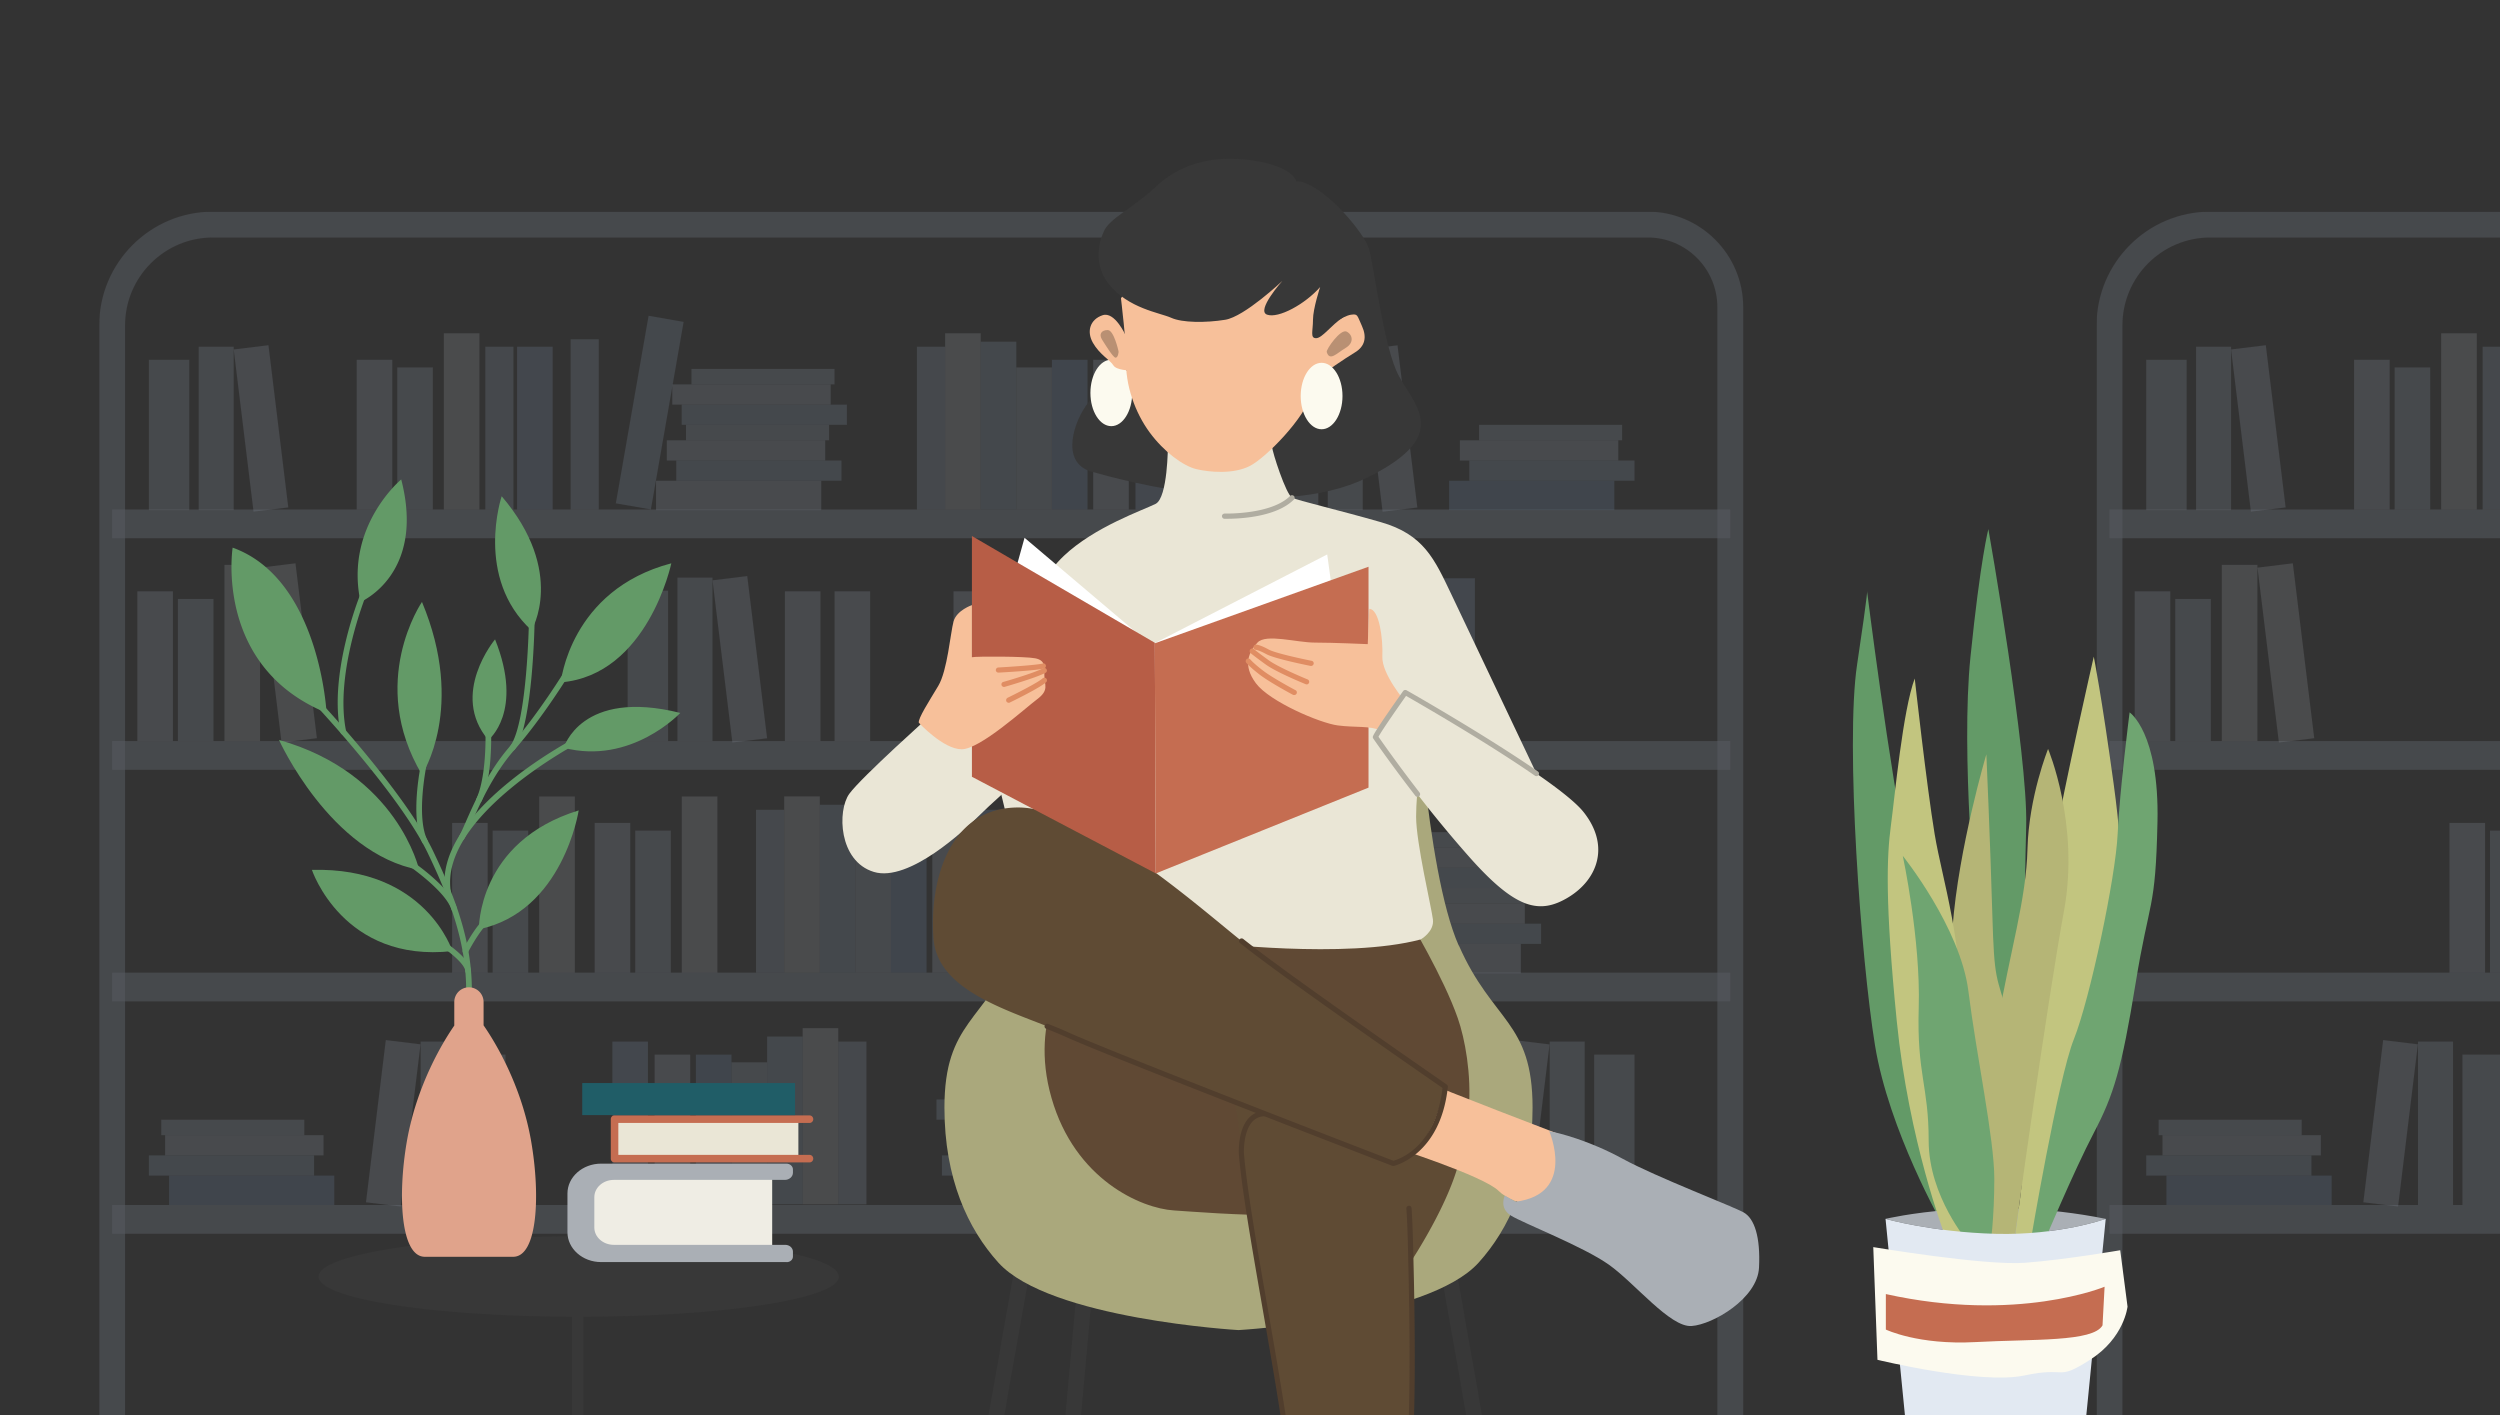 <svg fill="none" viewBox="0 0 378 214" xmlns="http://www.w3.org/2000/svg" xmlns:xlink="http://www.w3.org/1999/xlink"><rect x="0" y="0" width="378" height="214" fill="#333333" stroke="none"/><clipPath id="a"><path d="m0 0h61v182h-61z" transform="translate(317 32)"/></clipPath><clipPath id="b"><path d="m0 0h294v182h-294z" transform="translate(15 32)"/></clipPath><clipPath id="c"><path d="m0 0h331v214h-331z"/></clipPath><g clip-path="url(#a)" opacity=".5"><g fill="#c8dbf4" opacity=".5"><path d="m565.573 264h-248.573v-214.8c0-9.485 7.715-17.2 17.2-17.2h216.937c7.961 0 14.436 6.477 14.436 14.436zm-244.663-3.912h240.754v-213.652c0-5.804-4.723-10.526-10.527-10.526h-216.937c-7.328 0-13.288 5.962-13.288 13.288v210.89z" opacity=".5"/><path d="m563.618 77.035h-244.663v4.348h244.663zm0 35.012h-244.663v4.348h244.663zm0 35.012h-244.663v4.348h244.663zm0 35.137h-244.663v4.349h244.663z" opacity=".5"/></g><g opacity=".5"><path d="m372.32 182.196h6.111v-22.736h-6.111zm-6.718 0h5.294v-24.711h-5.294z" fill="#c8dbf4" opacity=".5"/><path d="m357.334 181.786 5.255.643 2.998-24.529-5.254-.642z" fill="#d2e3fc" opacity=".5"/><path d="m327.563 182.196h24.981v-4.446h-24.981z" fill="#95c0f4" opacity=".5"/><path d="m324.509 177.752h24.981v-3.058h-24.981z" fill="#b7d3f3" opacity=".5"/><path d="m326.964 174.692h23.952v-3.058h-23.952z" fill="#d2e3fc" opacity=".5"/><path d="m326.383 171.636h21.63v-2.336h-21.63z" fill="#c8dbf4" opacity=".5"/></g><g opacity=".5"><path d="m330.619 54.397h-6.11v22.736h6.11zm6.718-1.974h-5.293v24.71h5.293z" fill="#c8dbf4" opacity=".5"/><path d="m342.591 52.195-5.255.642 2.999 24.528 5.254-.642z" fill="#d2e3fc" opacity=".5"/><path d="m379.635 52.423h-4.258v24.613h4.258z" fill="#c1d9f4" opacity=".5"/><path d="m374.489 50.392h-5.381v26.643h5.381z" fill="#e4eef9" opacity=".5"/><path d="m367.447 55.553h-5.382v21.482h5.382z" fill="#c8dbf4" opacity=".5"/><path d="m361.316 54.397h-5.381v22.638h5.381z" fill="#d2e3fc" opacity=".5"/><path d="m341.321 85.403h-5.382v26.644h5.382zm5.354-.231-5.342.654 3.238 26.446 5.342-.654z" fill="#e4eef9" opacity=".5"/><path d="m334.278 90.564h-5.381v21.483h5.381z" fill="#c8dbf4" opacity=".5"/><path d="m328.148 89.409h-5.382v22.638h5.382z" fill="#d2e3fc" opacity=".5"/><path d="m381.87 125.586h-5.382v21.483h5.382z" fill="#c8dbf4" opacity=".5"/><path d="m375.739 124.431h-5.382v22.638h5.382z" fill="#d2e3fc" opacity=".5"/></g></g><g clip-path="url(#b)" opacity=".5"><g fill="#c8dbf4" opacity=".5"><path d="m263.573 264h-248.573v-214.8c0-9.485 7.715-17.2 17.2-17.2h216.937c7.961 0 14.436 6.477 14.436 14.436zm-244.663-3.912h240.754v-213.652c0-5.804-4.723-10.526-10.527-10.526h-216.937c-7.328 0-13.289 5.962-13.289 13.288v210.89h-.002z" opacity=".5"/><path d="m261.618 77.035h-244.663v4.348h244.663zm0 35.012h-244.663v4.348h244.663zm0 35.012h-244.663v4.348h244.663zm0 35.137h-244.663v4.349h244.663z" opacity=".5"/></g><g opacity=".5"><path d="m70.32 182.196h6.11v-22.736h-6.11zm-6.718 0h5.294v-24.711h-5.294z" fill="#c8dbf4" opacity=".5"/><path d="m55.334 181.786 5.255.643 2.998-24.529-5.254-.642z" fill="#d2e3fc" opacity=".5"/><path d="m241.033 182.196h6.109v-22.736h-6.109zm-6.719 0h5.293v-24.711h-5.293z" fill="#c8dbf4" opacity=".5"/><path d="m226.044 181.802 5.254.642 2.999-24.528-5.255-.642z" fill="#d2e3fc" opacity=".5"/><path d="m25.563 182.196h24.98v-4.446h-24.98z" fill="#95c0f4" opacity=".5"/><path d="m22.509 177.752h24.981v-3.058h-24.981z" fill="#b7d3f3" opacity=".5"/><path d="m24.964 174.692h23.952v-3.058h-23.952z" fill="#d2e3fc" opacity=".5"/><path d="m24.383 171.636h21.63v-2.336h-21.63z" fill="#c8dbf4" opacity=".5"/><path d="m145.474 182.196h24.981v-4.446h-24.981z" fill="#d2e3fc" opacity=".5"/><path d="m142.42 177.752h24.981v-3.058h-24.981z" fill="#b7d3f3" opacity=".5"/><path d="m144.876 174.692h23.952v-3.058h-23.952z" fill="#d2e3fc" opacity=".5"/><path d="m144.297 171.636h21.63v-2.336h-21.63z" fill="#c8dbf4" opacity=".5"/><path d="m141.597 169.301h24.981v-3.059h-24.981z" fill="#b7d3f3" opacity=".5"/><path d="m144.053 166.244h23.951v-3.058h-23.951z" fill="#d2e3fc" opacity=".5"/><path d="m143.473 163.184h21.631v-2.336h-21.631z" fill="#c8dbf4" opacity=".5"/><path d="m126.748 182.099h4.258v-24.613h-4.258zm52.368 0h4.258v-25.741h-4.258zm12.9 0h4.258v-24.613h-4.258z" fill="#c1d9f4" opacity=".5"/><path d="m121.364 182.099h5.382v-26.644h-5.382zm75.798 0h5.381v-26.644h-5.381z" fill="#e4eef9" opacity=".5"/><path d="m115.985 182.099h5.381v-25.374h-5.381zm55.254-.007 5.301-.925-4.95-28.364-5.301.925z" fill="#b7d3f3" opacity=".5"/><path d="m110.601 182.101h5.381v-21.483h-5.381zm93.602 0h5.382v-21.483h-5.382z" fill="#c8dbf4" opacity=".5"/><path d="m105.219 182.099h5.382v-22.638h-5.382z" fill="#95c0f4" opacity=".5"/><path d="m98.977 182.099h5.381v-22.638h-5.381zm111.355 0h5.381v-22.638h-5.381z" fill="#d2e3fc" opacity=".5"/><path d="m92.59 182.099h5.381v-24.613h-5.381zm93.496 0h5.382v-24.613h-5.382z" fill="#afcdfb" opacity=".5"/></g><g opacity=".5"><path d="m199.331 54.397h-6.111v22.736h6.111zm6.717-1.974h-5.294v24.71h5.294z" fill="#c8dbf4" opacity=".5"/><path d="m211.304 52.21-5.254.642 2.999 24.528 5.254-.642-2.999-24.529z" fill="#d2e3fc" opacity=".5"/><path d="m101.01 89.313h-6.111v22.736h6.111v-22.737zm6.717-1.975h-5.294v24.711h5.294z" fill="#c8dbf4" opacity=".5"/><path d="m112.985 87.1-5.254.643 3.003 24.528 5.254-.643z" fill="#d2e3fc" opacity=".5"/><path d="m28.62 54.397h-6.111v22.736h6.11v-22.736zm6.717-1.974h-5.294v24.71h5.294z" fill="#c8dbf4" opacity=".5"/><path d="m40.59 52.195-5.254.642 2.999 24.528 5.254-.642-2.998-24.528z" fill="#d2e3fc" opacity=".5"/><path d="m244.086 72.688h-24.981v4.446h24.981v-4.447z" fill="#95c0f4" opacity=".5"/><path d="m247.142 69.629h-24.981v3.058h24.981v-3.057z" fill="#b7d3f3" opacity=".5"/><path d="m244.687 66.572h-23.952v3.059h23.952z" fill="#d2e3fc" opacity=".5"/><path d="m245.265 64.237h-21.63v2.336h21.63v-2.335z" fill="#c8dbf4" opacity=".5"/><path d="m124.174 72.688h-24.981v4.446h24.981v-4.447z" fill="#d2e3fc" opacity=".5"/><path d="m127.23 69.629h-24.981v3.058h24.981v-3.057z" fill="#b7d3f3" opacity=".5"/><path d="m124.775 66.572h-23.952v3.059h23.952z" fill="#d2e3fc" opacity=".5"/><path d="m125.354 64.237h-21.631v2.336h21.631v-2.335z" fill="#c8dbf4" opacity=".5"/><path d="m128.052 61.179h-24.981v3.058h24.981z" fill="#b7d3f3" opacity=".5"/><path d="m125.598 58.12h-23.952v3.058h23.952z" fill="#d2e3fc" opacity=".5"/><path d="m126.177 55.785h-21.631v2.336h21.631z" fill="#c8dbf4" opacity=".5"/><path d="m142.902 52.423h-4.258v24.613h4.258zm-52.367-1.128h-4.258v25.74h4.258zm-12.9 1.128h-4.258v24.613h4.258z" fill="#c1d9f4" opacity=".5"/><path d="m148.284 50.392h-5.381v26.643h5.381zm-75.794 0h-5.382v26.643h5.381v-26.643z" fill="#e4eef9" opacity=".5"/><path d="m153.666 51.662h-5.381v25.374h5.381zm-50.301-2.993-5.301-.926-4.95 28.364 5.3.925z" fill="#b7d3f3" opacity=".5"/><path d="m202.369 107.601h-24.981v4.446h24.981z" fill="#d2e3fc" opacity=".5"/><path d="m205.424 104.542h-24.982v3.059h24.982z" fill="#b7d3f3" opacity=".5"/><path d="m202.968 101.484h-23.952v3.059h23.952z" fill="#d2e3fc" opacity=".5"/><path d="m203.549 99.149h-21.631v2.335h21.631z" fill="#c8dbf4" opacity=".5"/><path d="m206.246 96.093h-24.981v3.058h24.981z" fill="#b7d3f3" opacity=".5"/><path d="m203.791 93.034h-23.952v3.058h23.952z" fill="#d2e3fc" opacity=".5"/><path d="m204.37 90.698h-21.631v2.336h21.631z" fill="#c8dbf4" opacity=".5"/><path d="m181.563 83.58-5.302-.926-4.95 28.364 5.302.926z" fill="#b7d3f3" opacity=".5"/><path d="m159.048 55.553h-5.382v21.482h5.382zm-93.601 0h-5.382v21.482h5.382z" fill="#c8dbf4" opacity=".5"/><path d="m164.431 54.397h-5.381v22.638h5.381z" fill="#95c0f4" opacity=".5"/><path d="m170.674 54.397h-5.382v22.638h5.382zm-111.358 0h-5.381v22.638h5.381z" fill="#d2e3fc" opacity=".5"/><path d="m162.727 85.403h-5.382v26.644h5.382z" fill="#e4eef9" opacity=".5"/><path d="m155.685 90.564h-5.381v21.483h5.381z" fill="#c8dbf4" opacity=".5"/><path d="m149.554 89.409h-5.382v22.638h5.382zm-17.987 0h-5.382v22.638h5.382zm-7.511 0h-5.381v22.638h5.381z" fill="#d2e3fc" opacity=".5"/><path d="m39.32 85.403h-5.38v26.644h5.382v-26.644zm5.355-.231-5.342.654 3.238 26.446 5.342-.654z" fill="#e4eef9" opacity=".5"/><path d="m32.278 90.564h-5.381v21.483h5.381z" fill="#c8dbf4" opacity=".5"/><path d="m26.148 89.409h-5.382v22.638h5.382z" fill="#d2e3fc" opacity=".5"/><path d="m177.061 52.423h-5.381v24.613h5.381z" fill="#afcdfb" opacity=".5"/><path d="m118.57 122.443h-4.258v24.613h4.258z" fill="#c1d9f4" opacity=".5"/><path d="m123.954 120.415h-5.381v26.644h5.381z" fill="#e4eef9" opacity=".5"/><path d="m129.336 121.685h-5.382v25.374h5.382z" fill="#b7d3f3" opacity=".5"/><path d="m134.717 125.576h-5.381v21.483h5.381z" fill="#c8dbf4" opacity=".5"/><path d="m140.099 124.419h-5.382v22.638h5.382z" fill="#95c0f4" opacity=".5"/><path d="m146.342 124.419h-5.382v22.638h5.382z" fill="#d2e3fc" opacity=".5"/><path d="m152.731 122.443h-5.382v24.613h5.382zm64.415-35.01h-5.382v24.612h5.382zm5.862 0h-5.381v24.612h5.381zm-139.445-35.01h-5.383v24.613h5.382v-24.613z" fill="#afcdfb" opacity=".5"/><path d="m229.954 142.72h-24.982v4.446h24.982z" fill="#d2e3fc" opacity=".5"/><path d="m233.008 139.662h-24.981v3.058h24.981z" fill="#b7d3f3" opacity=".5"/><path d="m230.553 136.606h-23.952v3.058h23.952z" fill="#d2e3fc" opacity=".5"/><path d="m231.133 134.27h-21.63v2.336h21.63z" fill="#c8dbf4" opacity=".5"/><path d="m233.831 131.212h-24.981v3.058h24.981z" fill="#b7d3f3" opacity=".5"/><path d="m231.376 128.153h-23.952v3.059h23.952z" fill="#d2e3fc" opacity=".5"/><path d="m231.954 125.818h-21.63v2.336h21.63z" fill="#c8dbf4" opacity=".5"/><path d="m196.314 121.328h-4.258v25.741h4.258zm-12.9 1.128h-4.258v24.613h4.258z" fill="#c1d9f4" opacity=".5"/><path d="m178.267 120.425h-5.382v26.644h5.382z" fill="#e4eef9" opacity=".5"/><path d="m209.148 118.699-5.301-.926-4.951 28.364 5.302.926z" fill="#b7d3f3" opacity=".5"/><path d="m171.225 125.586h-5.382v21.483h5.382z" fill="#c8dbf4" opacity=".5"/><path d="m165.096 124.431h-5.382v22.638h5.382z" fill="#d2e3fc" opacity=".5"/><path d="m108.47 120.425h-5.382v26.644h5.382z" fill="#e4eef9" opacity=".5"/><path d="m101.428 125.586h-5.381v21.483h5.381z" fill="#c8dbf4" opacity=".5"/><path d="m95.297 124.431h-5.381v22.638h5.381z" fill="#d2e3fc" opacity=".5"/><path d="m86.912 120.425h-5.382v26.644h5.382z" fill="#e4eef9" opacity=".5"/><path d="m79.87 125.586h-5.382v21.483h5.382z" fill="#c8dbf4" opacity=".5"/><path d="m73.739 124.431h-5.382v22.638h5.382z" fill="#d2e3fc" opacity=".5"/><path d="m189.342 122.456h-5.381v24.613h5.381z" fill="#afcdfb" opacity=".5"/></g></g><g clip-path="url(#c)"><path d="m298.836 138.451s-2.41-24.406-.898-39.166c1.503-14.76 2.704-19.285 2.704-19.285s6.011 34.044 5.718 44.894c-.302 10.85-.302 26.509-.302 28.014s-4.812 6.324-4.812 6.324l-1.805-15.365-.605-5.425zm-5.113 46.694s-8.12-14.164-10.228-27.115-4.509-45.49-2.703-57.542c1.805-12.052 1.502-11.143 1.502-11.143s3.309 26.508 6.315 41.277c3.006 14.76 8.422 55.431 8.422 55.431l-3.308-.899z" fill="#639a67"/><path d="m318.384 184.292s-7.023 2.518-16.646 2.263c-9.623-.256-16.646-2.263-16.646-2.263s15.238-3.673 33.292 0z" fill="#aaafb5"/><path d="m306.994 187.899s11.693-30.598 12.591-42.129c.898-11.541 1.805-14.021 0-27.247-1.806-13.217-3.006-19.238-3.006-19.238s-4.216 18.338-6.315 29.955c-2.108 11.616-4.083 46.484-4.802 51.767-.718 5.283-.907 6.892-.907 6.892s.397 1.42 2.448 0z" fill="#c2c57f"/><path d="m302.948 188.23s2.505-27.787.699-34.414c-1.805-6.627-2.107-5.122-2.41-15.668-.302-10.547-.898-24.104-.898-24.104s-4.216 14.163-5.114 26.215-.898 15.971.303 23.195c1.2 7.233 3.308 14.163 3.611 18.679.302 4.516 1.805 6.324 1.805 6.324s1.607 1.042 2.004-.227z" fill="#b5b576"/><path d="m306.994 187.899s4.168-24.748 6.579-30.778c2.41-6.021 6.314-24.407 6.616-31.034.303-6.627 1.806-18.376 1.806-18.376s4.509 3.01 4.216 16.568c-.293 13.557-1.201 11.446-3.309 24.406-2.108 12.952-3.308 16.871-6.314 22.599s-7.817 17.174-7.817 17.174-.218-.209-1.758-.559z" fill="#6fa571"/><path d="m294.016 186.649s-5.416-14.163-7.222-32.236c-1.805-18.073-1.503-25.003-.898-29.529.605-4.515 1.806-17.476 3.611-22.295 0 0 1.806 16.265 3.006 23.498s4.216 15.365 4.509 32.539c.302 17.174 2.703 29.822 2.703 29.822s-4.509 1.202-5.719-1.808z" fill="#c2c57f"/><path d="m300.935 188.458-3.309-.606s-6.011-6.93-6.011-15.366c0-8.435-1.806-9.94-1.503-20.184.302-10.244-2.411-22.892-2.411-22.892s8.725 10.85 9.925 20.487c1.201 9.638 3.914 22.296 3.914 28.317s-.605 10.244-.605 10.244z" fill="#6fa571"/><path d="m302.948 188.23s-3.006-21.32-1.002-32.994c2.004-11.663 4.415-19.095 4.613-26.934.199-7.83 3.11-15.063 3.11-15.063s4.811 11.38 2.41 24.473c-2.41 13.084-7.524 49.335-7.524 50.187s-1.607.321-1.607.321z" fill="#b5b576"/><path d="m313.573 232.992s-6.012 1.202-11.835 1.202-11.834-1.202-11.834-1.202l-4.812-48.7s7.023 2.007 16.646 2.263c9.623.255 16.646-2.263 16.646-2.263z" fill="#e2e9f2"/><path d="m283.873 205.603s15.596 3.787 22.213 2.367c6.617-1.421 4.726.946 9.925-2.367 5.199-3.314 5.672-8.048 5.672-8.048l-1.106-8.52s-8.195 1.42-14.34 1.893c-6.144.474-22.998-2.366-22.998-2.366z" fill="#fcfaef"/><path d="m285.14 195.661v5.368s4.887 2.367 13.545 1.894c8.668-.474 17.799 0 19.217-2.528l.312-5.841s-13.233 5.519-33.084 1.107z" fill="#c56d51"/><path d="m227.981 236.046-9.024-51.066a1.186 1.186 0 0 0 -1.361-.952 1.168 1.168 0 0 0 -.95 1.363l8.38 47.447-11.934-11.836-3.203-35.289a1.188 1.188 0 0 0 -1.273-1.07 1.18 1.18 0 0 0 -1.068 1.275l2.969 32.784a.948.948 0 0 0 -.292-.059h-46.92c-.102 0-.19.03-.278.059l2.969-32.784a1.179 1.179 0 0 0 -1.067-1.275 1.18 1.18 0 0 0 -1.273 1.07l-3.203 35.289-11.935 11.836 8.381-47.447a1.168 1.168 0 0 0 -.951-1.363 1.166 1.166 0 0 0 -1.36.952l-17.536 99.261a1.167 1.167 0 0 0 .95 1.362c.073 0 .132.015.205.015.556 0 1.053-.396 1.155-.967l8.337-47.198h11.262l-1.228 13.491a1.179 1.179 0 0 0 1.067 1.275h.103c.599 0 1.111-.455 1.17-1.07l1.243-13.696h50.883l1.244 13.696c.058.615.57 1.07 1.17 1.07h.102a1.18 1.18 0 0 0 1.068-1.275l-1.229-13.491h11.262l8.337 47.198c.102.571.6.967 1.155.967.074 0 .132 0 .205-.015a1.167 1.167 0 0 0 .951-1.362l-8.512-48.195zm-78.41-.952 10.56-10.474-.95 10.474zm11.964 0 1.185-13.037 1.068-1.07h45.954l1.068 1.07 1.185 13.037zm52.814 0-.95-10.474 10.56 10.474z" fill="#383838"/><path d="m140.927 107.957s-10.648 9.507-12.505 12.056-1.623 10.21 3.7 11.822c5.324 1.626 13.895-6.49 15.752-8.35 1.858-1.861 5.558-5.098 5.558-5.098l-3.013-10.899z" fill="#eae6d6"/><path d="m220.55 142.953c-5.104-11.616-6.552-42.393-6.552-42.393l-26.751-1.758-26.751 1.758s-1.447 30.777-6.552 42.393c-5.104 11.617-11.145 11.47-11.145 24.522 0 10.753 3.554 18.326 8.147 23.424 7.708 8.555 36.316 10.21 36.316 10.21s28.608-1.64 36.316-10.21c4.593-5.098 8.147-12.671 8.147-23.424 0-13.066-6.041-12.905-11.145-24.522z" fill="#aaa87c"/><path d="m213.062 139.115s5.207 8.658 7.357 14.839c2.165 6.182 4.008 21.651-5.251 26.588-9.258 4.951-32.718 2.783-37.661 2.476-4.944-.308-14.977-4.644-18.517-17.008-3.554-12.363 3.086-20.098 3.086-20.098l11.73-6.797z" fill="#604934"/><path d="m184.922 161.425s1.857 1.494 2.779 12.935c.921 11.441 7.093 39.654 8.029 53.688a1540.86 1540.86 0 0 0 1.858 25.167s8.951 3.09 15.123-.308c0 0-.614-21.651.307-31.539.922-9.888.307-30.616.307-30.616s7.416-11.133 7.723-17.93-36.126-11.382-36.126-11.382z" fill="#5f4b34"/><path d="m205.588 254.899c-4.241 0-7.898-1.23-8.132-1.318a.397.397 0 0 1 -.263-.337c0-.117-.936-11.294-1.858-25.167-.497-7.617-2.515-19.233-4.475-30.469-1.609-9.244-3.13-17.974-3.554-23.204 0-.161-.161-3.691 1.594-5.449.687-.689 1.565-1.026 2.618-.967.22 0 .38.19.366.41 0 .22-.19.366-.41.381-.833-.044-1.492.205-2.033.732-1.506 1.524-1.36 4.82-1.36 4.849.424 5.186 1.931 13.902 3.54 23.131 1.959 11.25 3.978 22.896 4.49 30.557a1597.99 1597.99 0 0 0 1.828 24.903c1.433.44 8.98 2.549 14.363-.249-.059-2.417-.556-22.105.321-31.348.907-9.756.307-30.353.307-30.558 0-.058-.087-5.537-.292-8.057a.394.394 0 0 1 .366-.424c.248-.044.409.146.424.366.19 2.534.292 8.042.292 8.101 0 .205.6 20.845-.307 30.66-.921 9.756-.307 31.275-.307 31.495a.393.393 0 0 1 -.205.351c-2.267 1.26-4.885 1.655-7.313 1.655z" fill="#513e2d"/><path d="m210.4 173.35s13.894 4.409 16.205 6.723c2.311 2.315 8.571 3.018 8.571 3.018l4.168-1.626-3.013-9.741s-19.452-7.427-20.608-8.116c-1.155-.703-5.323 9.742-5.323 9.742z" fill="#f7c09a"/><path d="m169.638 47.427s-3.013 10.9-5.09 13.448c-2.077 2.549-4.402 9.038.468 10.43 4.856 1.392 28.023 7.647 41.684.923s6.479-11.368 4.402-16.231c-2.076-4.863-3.466-16.465-4.168-18.545-.687-2.08-6.026-8.82-10.194-9.976-4.169-1.158-27.087 19.014-27.087 19.014v.923z" fill="#383838"/><path d="m176.585 67.366s0 7.88-1.857 8.818c-1.858.938-9.259 3.472-13.895 7.881-4.637 4.41-13.427 19.483-13.427 19.483l6.026 25.05 29.179 13.916s20.842 2.549 32.191-.469c0 0 2.077-1.157 1.858-3.017-.234-1.861-2.545-11.602-2.545-15.543 0-3.94.922-9.976.922-9.976l13.894 5.567 4.168-.469s-11.115-23.423-13.66-28.755c-2.545-5.333-4.168-9.039-10.648-10.9-6.479-1.86-12.505-3.251-13.426-3.705-.922-.469-3.013-6.958-3.013-7.647 0-.688-15.752-.234-15.752-.234z" fill="#eae6d6"/><path d="m173.894 97.395-18.984-16.084-1.58 5.683zm27.701-6.826-.921-6.739-26.166 13.462v6.255l9.96-1.86z" fill="#fff"/><path d="m185.566 78.44h-.425c-.219 0-.38-.191-.38-.411s.19-.366.41-.381c.073 0 7.049.19 9.901-2.666a.407.407 0 0 1 .556 0c.161.146.146.395 0 .557-2.706 2.71-8.439 2.9-10.062 2.9z" fill="#b0ada1"/><path d="m210.634 175.898s-42.137-16.231-49.318-19.483a50.299 50.299 0 0 0 -2.999-1.245c-7.152-2.813-16.542-5.86-17.156-13.14-.687-8.35 2.077-19.718 12.505-19.937 10.414-.235 27.087 14.604 34.035 20.171 3.203 2.578 10.033 7.471 16.439 11.997 7.46 5.274 14.363 10.035 14.363 10.035s-1.858 10.43-7.869 11.602z" fill="#5f4b34"/><path d="m210.635 176.294s-.088 0-.146-.029c-.424-.162-42.24-16.275-49.333-19.483a54.99 54.99 0 0 0 -2.969-1.231.383.383 0 0 1 -.22-.513c.073-.205.307-.293.512-.219 1.229.483 2.194.879 3.013 1.26 6.903 3.12 46.73 18.486 49.187 19.424.877-.235 6.377-2.036 7.43-11.001-1.17-.806-7.474-5.171-14.173-9.903-8.219-5.801-13.748-9.844-16.454-12.012-.175-.132-.19-.381-.058-.557a.407.407 0 0 1 .556-.058c2.691 2.153 8.219 6.196 16.424 11.982 7.372 5.215 14.29 9.976 14.348 10.035.117.088.191.22.161.366-1.111 10.328-8.117 11.924-8.176 11.939z" fill="#513e2d"/><path d="m174.611 97.19-27.657-16.143v36.402l27.789 14.605-.132-34.879z" fill="#b75d46"/><path d="m206.92 85.69-32.309 11.573.132 34.806 32.177-12.979z" fill="#c56d51"/><path d="m234.24 171.035s4.168 9.507-5.09 10.665l-1.623-.923s-.922 1.86.921 3.017c1.858 1.158 10.882 4.644 14.816 7.427 3.935 2.784 9.258 9.507 12.505 9.273s9.961-4.175 10.195-8.819c.234-4.643-.688-7.427-2.311-8.349-1.624-.923-13.193-5.333-18.297-8.116-5.09-2.783-9.726-3.94-11.116-4.175z" fill="#aaafb5"/><path d="m168.029 64.435c1.745 0 3.16-2.25 3.16-5.025s-1.415-5.024-3.16-5.024c-1.744 0-3.159 2.25-3.159 5.024 0 2.775 1.415 5.025 3.159 5.025z" fill="#fcfaef"/><path d="m169.491 45.114s.849 7.06.776 9.126c-.161 4.014 1.389 8.189 3.554 11.133 2.164 2.944 5.09 5.098 7.093 5.566 2.004.47 5.558.777 8.03-.468 2.472-1.23 8.483-7.427 9.258-10.826.775-3.398 2.004-3.252 2.004-3.252s3.086-2.168 4.636-3.09c1.551-.923 1.858-2.315 1.083-4.014-.776-1.7-.6-1.846-1.682-1.7-1.083.161-4.023 2.007-4.023 2.007l4.169-6.65-3.554-4.79-19.453-1.231-8.029 2.007z" fill="#f7c09a"/><path d="m166.874 35.064s-2.165 4.175.775 7.88c2.94 3.707 7.723 4.337 9.419 5.099 1.697.776 5.251.776 8.176.307 2.94-.469 8.644-5.874 8.644-5.874s-4.007 4.483-2.311 5.098c1.697.615 5.719-1.553 8.03-4.175 0 0-1.083 3.252-1.083 4.951 0 1.7-.468 2.783.468 2.783.937 0 2.311-2.006 4.008-3.09s2.472-2.623 2.618-3.399c.161-.776-1.55-7.881-1.55-7.881l-8.03-9.273s-.307-2.314-6.786-3.252c-6.48-.923-11.262.923-14.509 4.014-3.247 3.09-7.094 4.79-7.869 6.797z" fill="#383838"/><path d="m170.179 50.68s-1.623-3.633-3.466-3.018c-1.857.615-2.472 2.402-1.463 4.175 1.01 1.772 2.618 2.622 3.086 3.398.469.777 2.545.777 2.545.777l-.687-5.332z" fill="#f7c09a"/><path d="m169.112 53.067s-.688-3.164-1.624-3.164-1.389.616-.848 1.465c.541.85 1.623 2.622 2.004 2.71.38.073.541-.85.468-1.01zm31.489.161c-.117-.366 2.077-3.56 3.013-3.09.921.468 1.155 1.699-.161 2.475-1.317.777-2.399 2.08-2.852.615z" fill="#b99073"/><path d="m138.924 109.276s3.7 4.014 6.479 4.014 9.566-6.182 11.423-7.574c1.858-1.391 1.082-2.168 1.082-3.559 0-1.392.161-2.315-1.389-2.623-1.55-.307-8.951-.307-9.565-.16v-7.882s-2.311.777-2.779 2.476c-.468 1.7-.922 7.427-2.311 9.741-1.39 2.315-3.086 4.952-2.94 5.567zm73.553-3.18s-3.583-4.175-3.466-6.84c.117-2.667-.468-7.193-1.975-7.193l-.234 5.332s-5.207-.235-7.986-.235-7.415-1.391-8.687 0c-1.273 1.392-2.311 3.37-.234 6.153 2.076 2.783 9.726 6.035 12.388 6.372 2.662.352 4.855 0 6.596.806 1.74.806 3.583-4.409 3.583-4.409z" fill="#f7c09a"/><path d="m212.476 104.705s-4.051 5.684-4.519 6.724c0 0 2.545 3.721 6.362 8.657a180.271 180.271 0 0 0 8.001 9.669c6.83 7.646 10.413 8.584 14.816 5.918 4.402-2.666 6.362-7.764 2.31-12.877-1.155-1.464-3.861-3.574-7.137-5.83-8.161-5.64-19.833-12.261-19.833-12.261z" fill="#eae6d6"/><path d="m214.32 120.482a.41.41 0 0 1 -.307-.146c-3.774-4.878-6.348-8.628-6.377-8.672a.394.394 0 0 1 -.029-.381c.468-1.069 4.387-6.563 4.548-6.797a.408.408 0 0 1 .512-.117c.117.058 11.789 6.694 19.862 12.275.176.118.22.367.103.542a.396.396 0 0 1 -.542.103c-7.313-5.069-17.595-10.987-19.496-12.071-1.155 1.641-3.583 5.098-4.168 6.182.57.821 2.939 4.204 6.216 8.438a.398.398 0 0 1 -.073.557.394.394 0 0 1 -.235.087z" fill="#b0ada1"/><path d="m152.511 106.258a.41.41 0 0 1 -.351-.22.423.423 0 0 1 .176-.527c1.229-.601 4.578-2.286 5.309-2.945a.394.394 0 1 1 .527.586c-.966.879-5.309 2.988-5.5 3.076a.378.378 0 0 1 -.175.044zm-.702-2.389a.408.408 0 0 1 -.38-.279.39.39 0 0 1 .263-.483c.044 0 4.607-1.318 6.026-2.065a.386.386 0 0 1 .526.161c.103.19.03.425-.16.527-1.492.776-5.982 2.066-6.173 2.124-.029 0-.073.015-.102.015z" fill="#e08d63"/><path d="m150.961 101.701a.398.398 0 0 1 -.395-.366c0-.22.161-.396.366-.41 1.579-.088 5.85-.366 6.713-.601.205-.073.424.059.483.264a.392.392 0 0 1 -.264.483c-1.111.323-6.64.615-6.874.63zm44.726 3.399s-.131-.015-.19-.044c-.146-.073-3.525-1.89-5.031-3.047-1.521-1.172-2.018-1.787-2.033-1.802-.132-.161-.102-.41.059-.557.16-.131.409-.102.555.059 0 0 .468.571 1.902 1.67 1.462 1.128 4.885 2.959 4.929 2.974a.388.388 0 0 1 -.191.732zm1.858-1.627s-.103 0-.147-.029c-.175-.073-4.343-1.773-5.982-2.945-1.608-1.157-2.31-1.728-2.34-1.757a.395.395 0 0 1 .512-.601s.702.586 2.296 1.728c1.565 1.114 5.778 2.842 5.822 2.857a.401.401 0 0 1 .219.513.4.4 0 0 1 -.366.249z" fill="#e08d63"/><path d="m198.247 100.69h-.074c-.219-.043-5.397-1.069-6.713-1.787-1.126-.615-1.565-.644-1.565-.644a.39.39 0 0 1 -.365-.41c0-.206.175-.381.38-.381.088 0 .629.029 1.93.747.995.542 5.017 1.406 6.48 1.7a.383.383 0 0 1 .307.453.402.402 0 0 1 -.38.322z" fill="#e08d63"/><path d="m202.985 59.88c0 2.769-1.419 5.025-3.159 5.025s-3.159-2.256-3.159-5.025 1.419-5.025 3.159-5.025 3.159 2.256 3.159 5.025z" fill="#fcfaef"/><path d="m126.821 193.011c0-3.361-17.612-6.082-39.322-6.082s-39.322 2.721-39.322 6.082 17.064 6.001 38.306 6.081v28.535l-22.178 43.419a.859.859 0 1 0 1.53.777l20.66-40.446v29.906c0 .469.388.857.856.857a.862.862 0 0 0 .856-.857v-29.906l20.659 40.446a.86.86 0 0 0 1.153.378.87.87 0 0 0 .377-1.155l-22.178-43.419v-28.535c21.402-.057 38.637-2.755 38.637-6.081z" fill="#383838"/><g fill="#639a67"><path d="m70.789 152.93h-.035a.427.427 0 0 1 -.388-.469c.697-8.185-1.769-15.319-5.695-23.493-4.144-8.631-16.688-22.064-16.813-22.201a.432.432 0 0 1 .022-.606.43.43 0 0 1 .605.023c.126.137 12.761 13.673 16.962 22.418 3.983 8.3 6.495 15.559 5.775 23.939a.423.423 0 0 1 -.422.389z"/><path d="m51.91 111.087a.437.437 0 0 1 -.423-.343c-1.838-8.859 2.842-20.509 3.036-21a.443.443 0 0 1 .56-.24c.216.091.32.343.24.56-.046.114-4.772 11.901-2.991 20.497a.428.428 0 0 1 -.331.503h-.092v.023zm15.831 24.214a.428.428 0 0 1 -.422-.365c-1.895-11.993 18.924-22.979 19.815-23.436a.446.446 0 0 1 .582.183c.114.206.023.468-.183.583-.217.114-21.162 11.158-19.37 22.544a.435.435 0 0 1 -.353.491z"/><path d="m69.819 127.036a.45.45 0 0 1 -.206-.046.432.432 0 0 1 -.171-.583c.24-.446.548-1.143.936-2.023 1.278-2.916 3.413-7.786 6.78-11.604 4.246-4.813 8.252-11.363 8.287-11.432a.426.426 0 0 1 .593-.137.428.428 0 0 1 .137.594c-.046.069-4.086 6.677-8.378 11.558-3.276 3.716-5.388 8.517-6.643 11.386-.4.904-.708 1.612-.959 2.081a.428.428 0 0 1 -.376.229z"/><path d="m72.41 121.4a.514.514 0 0 1 -.183-.035.425.425 0 0 1 -.205-.571c1.598-3.487 1.38-10.049 1.38-10.118 0-.24.172-.434.412-.446.25 0 .433.172.445.412 0 .274.228 6.836-1.461 10.506a.422.422 0 0 1 -.388.252zm5.067-7.911a.39.39 0 0 1 -.25-.08.424.424 0 0 1 -.092-.595c2.636-3.555 2.853-19.366 2.853-19.526 0-.24.183-.457.434-.423.24 0 .422.195.422.434 0 .664-.228 16.246-3.013 20.03a.422.422 0 0 1 -.342.171zm-6.7 33.759a.418.418 0 0 1 -.422-.401c-.068-1.108-2.5-3.041-4.018-4.001a.438.438 0 0 1 -.137-.594.436.436 0 0 1 .594-.137c.434.274 4.292 2.778 4.406 4.675a.433.433 0 0 1 -.4.458zm-.399-3.008a.425.425 0 0 1 -.388-.617c.08-.149 1.849-3.635 3.572-5.019a.424.424 0 0 1 .605.069.435.435 0 0 1 -.068.606c-1.587 1.28-3.333 4.71-3.345 4.744a.44.44 0 0 1 -.376.24zm-1.701-6.39a.428.428 0 0 1 -.41-.297c-.857-2.766-6.267-6.516-6.324-6.55a.438.438 0 0 1 -.114-.595c.137-.194.4-.24.593-.114.229.16 5.719 3.955 6.655 6.996a.43.43 0 0 1 -.286.538c-.045.011-.08.022-.125.022zm-4.44-10.22a.443.443 0 0 1 -.388-.24c-1.838-3.738-.297-11.352-.229-11.672a.429.429 0 0 1 .503-.332.43.43 0 0 1 .33.503c-.01.08-1.552 7.637.16 11.124a.43.43 0 0 1 -.194.571.355.355 0 0 1 -.182.046zm-3.573-55.137s-8.595 7.122-6.152 18.52c0 0 9.873-4.15 6.152-18.52zm-25.488 10.312s-2.83 18.017 14.2 24.979c0 0-1.028-20.246-14.2-24.98z"/><path d="m63.803 91.013s-8.332 12.118 0 26.122c0 0 6.689-10.14 0-26.122zm12.053-15.982s-4.154 12.313 4.509 20.27c0 0 5.285-8.77-4.509-20.27zm8.938 28.145s1.358-13.958 16.71-18.005c0 0-3.55 16.908-16.71 18.005zm-9.942-6.504s-6.917 8.277-1.016 15.216c0 0 5.422-4.23 1.016-15.216zm10.387 16.394s2.602-9.02 17.623-5.271c0 0-7.43 7.923-17.623 5.271zm-21.859 18.463s-3.218-14.576-21.195-19.652c0 0 7.716 17.148 21.196 19.652zm9.03 8.974s-.275-13.239 15.089-17.972c0 0-2.329 15.331-15.09 17.972zm-25.249-8.975s4.691 14.119 21.242 12.278c0 0-4.03-12.746-21.242-12.278z"/></g><path d="m80.32 172.615c-1.496-8.688-5.605-15.284-7.203-17.582v-3.533a2.219 2.219 0 0 0 -2.214-2.218 2.219 2.219 0 0 0 -2.215 2.218v3.567c-1.609 2.321-5.684 8.906-7.18 17.56-1.392 8.117-.947 17.399 2.729 17.399h13.355c3.686 0 4.131-9.282 2.728-17.399z" fill="#e0a38b"/><path d="m116.754 178.023v11.123l-26.949-.331-1.427-1.635.548-8.837s4.143-.697 4.28-.697 23.536.365 23.536.365z" fill="#efede4"/><path d="m118.945 190.827h-28.056c-2.808 0-5.09-2.024-5.09-4.516v-5.853c0-2.492 2.282-4.516 5.09-4.516h28.011c.548 0 .993.389.993.881v.491c0 .595-.548 1.086-1.222 1.086h-25.864c-1.632 0-2.945 1.178-2.945 2.618v4.584c0 1.441 1.324 2.618 2.945 2.618h25.922c.639 0 1.164.458 1.164 1.029v.743c0 .469-.423.846-.948.846z" fill="#aaafb5"/><path d="m120.715 169.209h-27.794v5.968h27.794z" fill="#eae6d6"/><path d="m122.392 175.759h-29.471a.565.565 0 0 1 -.57-.571v-5.968c0-.32.25-.571.57-.571h29.471c.32 0 .571.251.571.571s-.251.572-.571.572h-28.9v4.824h28.9c.32 0 .571.252.571.572s-.251.571-.571.571z" fill="#c56d51"/><path d="m120.212 163.756h-32.176v4.847h32.176z" fill="#205d67"/></g></svg>